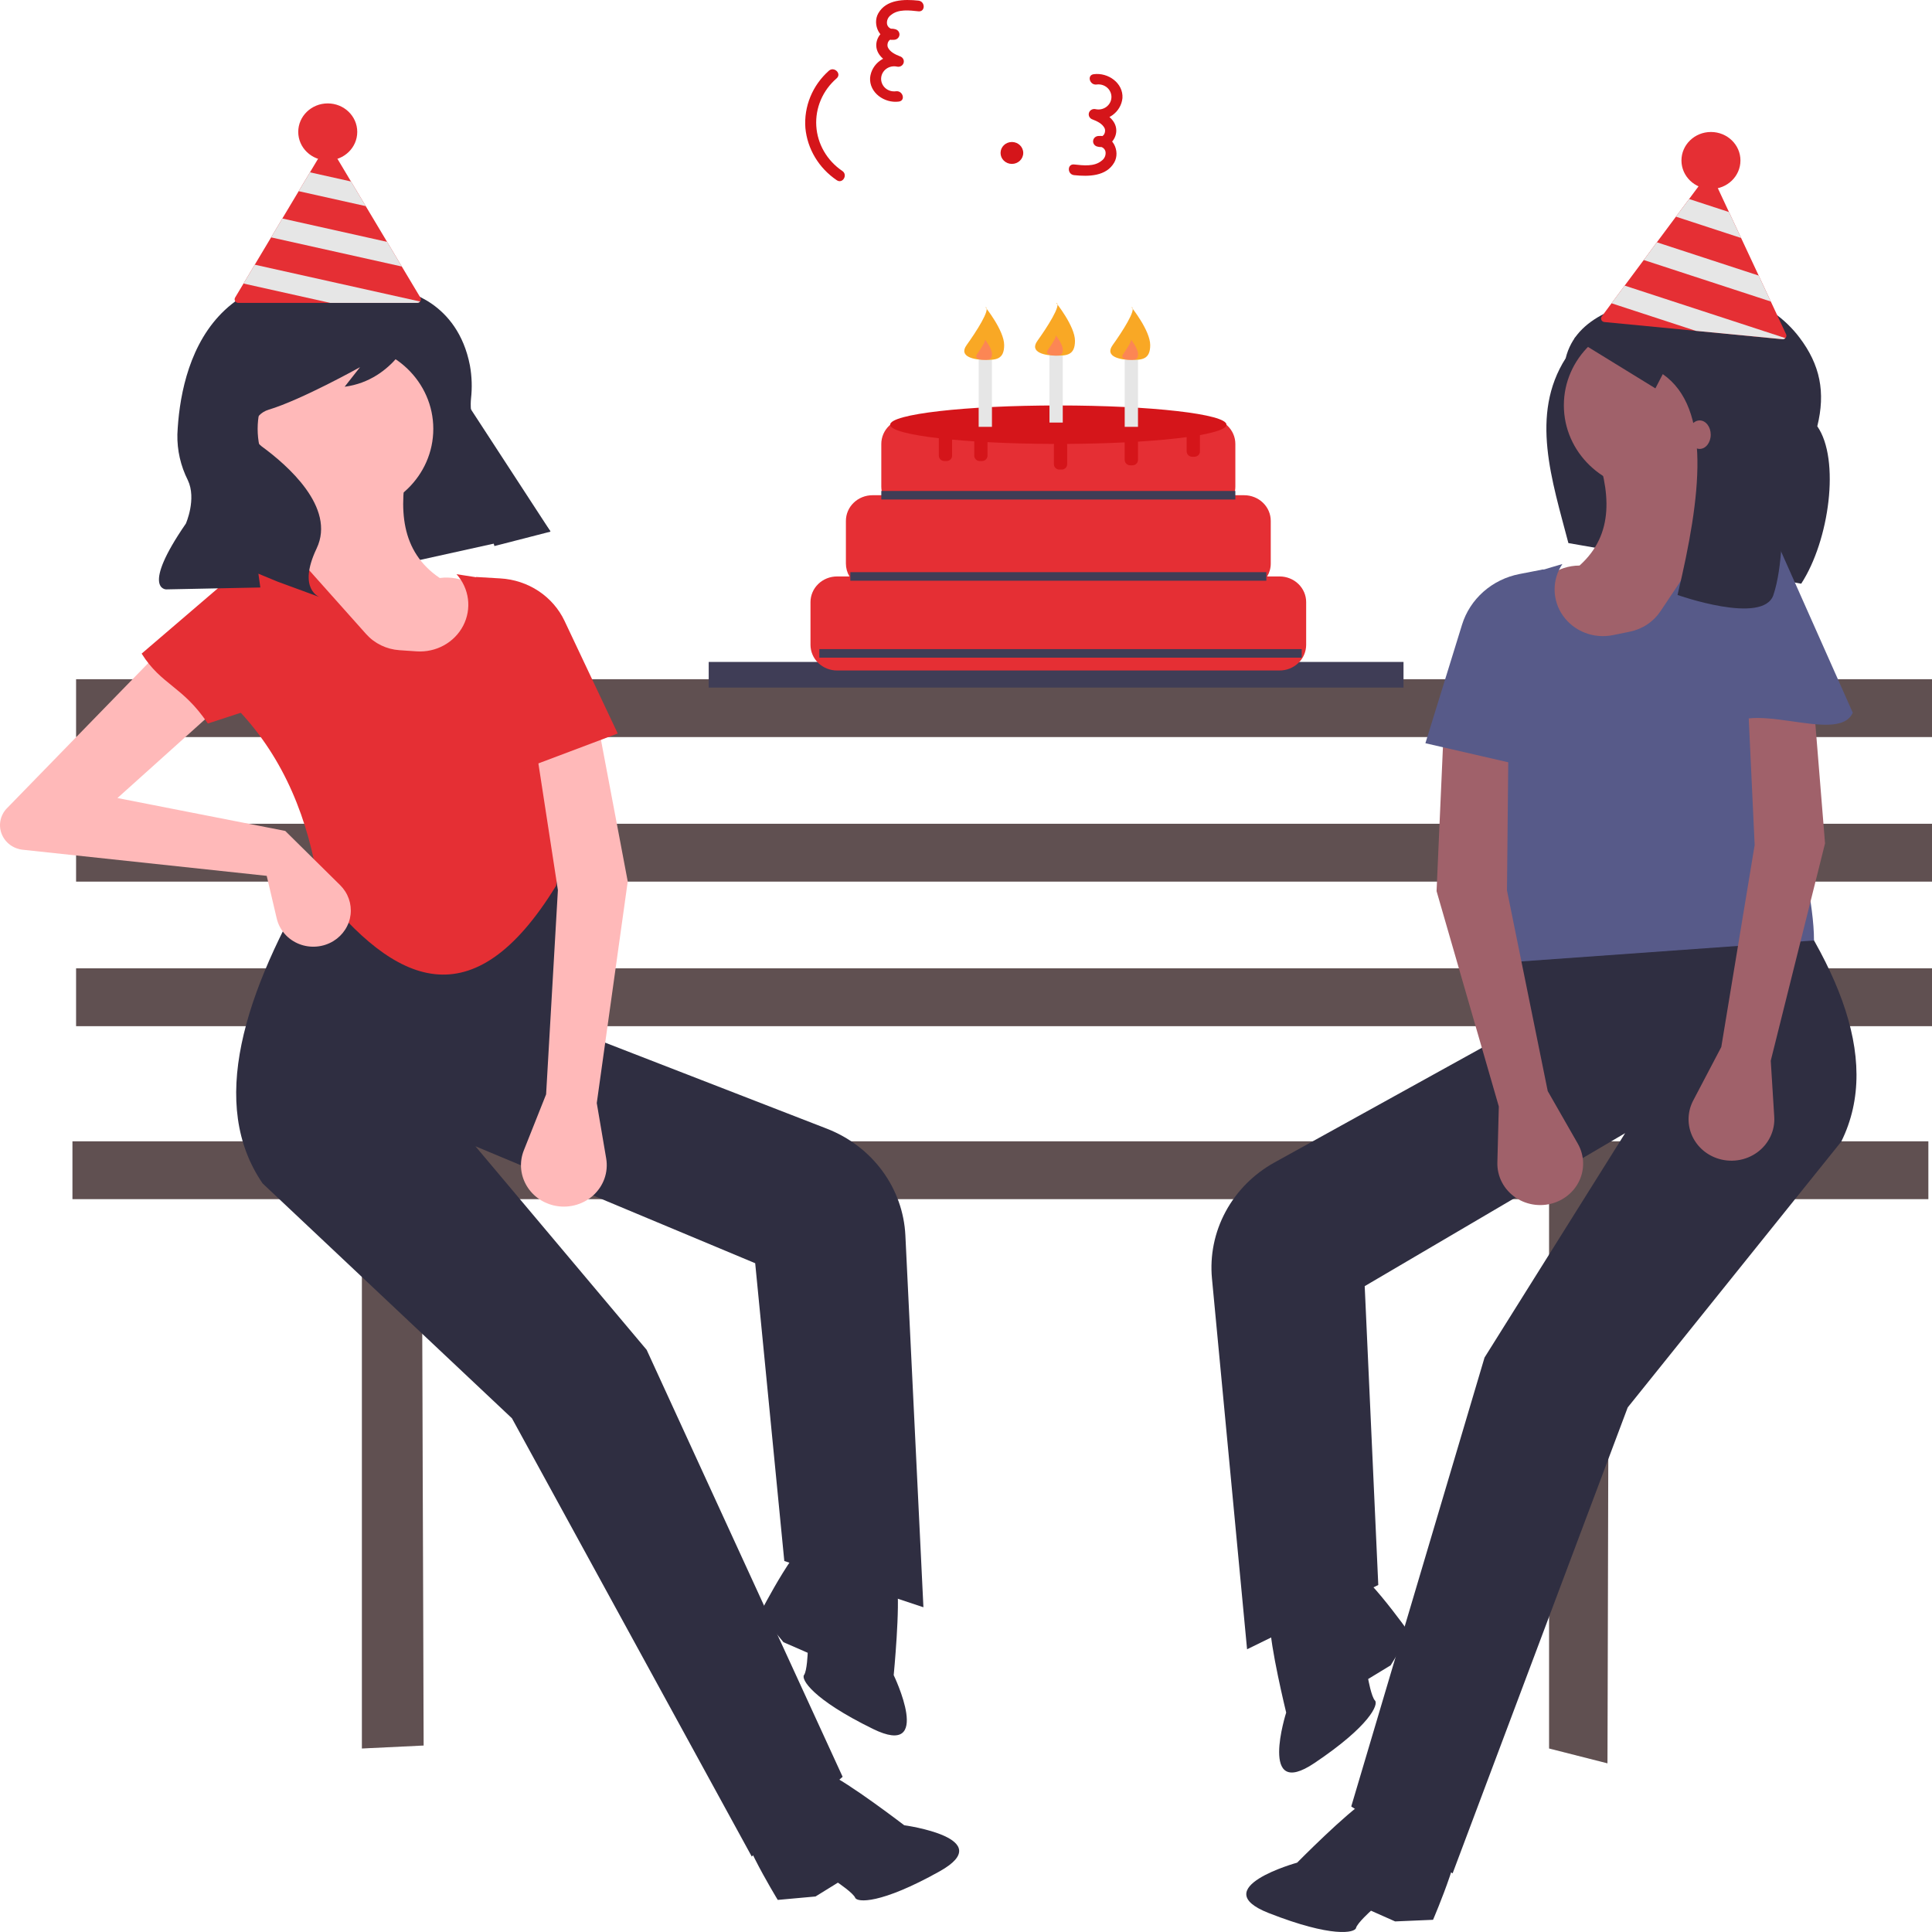 <svg width="149" height="149" viewBox="0 0 149 149" fill="none" xmlns="http://www.w3.org/2000/svg">
<path d="M148.718 88.022H5.589V92.481H27.911V134.847L32.671 134.618L32.528 92.481H119.47V134.847L123.971 135.991L124.087 92.481H148.718V88.022Z" fill="#E6E6E6"/>
<path d="M149 74.68H5.87V79.14H149V74.68Z" fill="#E6E6E6"/>
<path d="M149 63.531H5.87V67.991H149V63.531Z" fill="#E6E6E6"/>
<path d="M149 52.383H5.87V56.842H149V52.383Z" fill="#E6E6E6"/>
<path d="M148.718 88.022H5.589V92.481H27.911V134.847L32.671 134.618L32.528 92.481H119.47V134.847L123.971 135.991L124.087 92.481H148.718V88.022Z" fill="#605051"/>
<path d="M149 74.68H5.87V79.14H149V74.68Z" fill="#605051"/>
<path d="M149 63.531H5.87V67.991H149V63.531Z" fill="#605051"/>
<path d="M149 52.383H5.87V56.842H149V52.383Z" fill="#605051"/>
<path d="M42.439 40.962L23.74 45.096L15.839 30.703L31.828 24.674L42.439 40.962Z" fill="#2F2E41"/>
<path d="M108.242 51.05H54.657V53.028H108.242V51.05Z" fill="#3F3D56"/>
<path d="M98.686 44.457H97.727C97.908 44.156 98.003 43.815 98.003 43.468V40.171C98.003 39.911 97.95 39.654 97.847 39.414C97.744 39.174 97.594 38.956 97.403 38.773C97.213 38.589 96.987 38.443 96.739 38.344C96.49 38.244 96.224 38.193 95.955 38.193H95.154C95.232 37.982 95.272 37.759 95.273 37.534V34.237C95.273 33.978 95.22 33.72 95.117 33.48C95.014 33.24 94.863 33.022 94.673 32.839C94.483 32.655 94.257 32.509 94.008 32.41C93.76 32.311 93.494 32.259 93.225 32.259H70.016C69.747 32.259 69.481 32.311 69.232 32.41C68.984 32.509 68.758 32.655 68.568 32.839C68.378 33.022 68.227 33.24 68.124 33.48C68.021 33.72 67.968 33.978 67.968 34.237V37.534C67.969 37.759 68.009 37.982 68.087 38.193H67.285C67.017 38.193 66.75 38.244 66.502 38.344C66.253 38.443 66.028 38.589 65.838 38.773C65.647 38.956 65.496 39.174 65.394 39.414C65.291 39.654 65.238 39.911 65.238 40.171V43.468C65.238 43.815 65.333 44.156 65.514 44.457H64.555C64.286 44.457 64.02 44.508 63.771 44.607C63.523 44.707 63.297 44.852 63.107 45.036C62.917 45.22 62.766 45.438 62.663 45.678C62.56 45.918 62.507 46.175 62.507 46.435V49.731C62.507 49.991 62.56 50.248 62.663 50.488C62.766 50.728 62.917 50.946 63.107 51.13C63.297 51.313 63.523 51.459 63.771 51.559C64.02 51.658 64.286 51.709 64.555 51.709H98.686C98.955 51.709 99.221 51.658 99.469 51.559C99.718 51.459 99.944 51.313 100.134 51.13C100.324 50.946 100.475 50.728 100.578 50.488C100.681 50.248 100.734 49.991 100.734 49.731V46.435C100.734 46.175 100.681 45.918 100.578 45.678C100.475 45.438 100.324 45.22 100.134 45.036C99.944 44.852 99.718 44.707 99.469 44.607C99.221 44.508 98.955 44.457 98.686 44.457Z" fill="#E52F34"/>
<path d="M94.59 32.754C94.59 31.935 88.783 31.27 81.62 31.27C74.457 31.27 68.651 31.935 68.651 32.754C68.651 33.161 70.085 33.53 72.405 33.798V35.144C72.406 35.253 72.451 35.358 72.53 35.435C72.61 35.512 72.719 35.556 72.832 35.556H73.002C73.115 35.556 73.224 35.512 73.304 35.435C73.384 35.358 73.429 35.253 73.429 35.144V33.904C73.964 33.954 74.535 33.999 75.136 34.038V35.144C75.136 35.253 75.181 35.358 75.261 35.435C75.341 35.512 75.449 35.556 75.562 35.556H75.733C75.846 35.556 75.954 35.512 76.034 35.435C76.114 35.358 76.159 35.253 76.159 35.144V34.099C77.725 34.183 79.459 34.231 81.288 34.236C81.282 34.264 81.279 34.292 81.279 34.32V35.803C81.279 35.913 81.325 36.017 81.404 36.094C81.484 36.172 81.593 36.215 81.706 36.215H81.876C81.99 36.215 82.098 36.172 82.178 36.094C82.258 36.017 82.303 35.913 82.303 35.803V34.32C82.303 34.291 82.3 34.263 82.294 34.235C83.867 34.226 85.364 34.185 86.74 34.117V35.474C86.74 35.583 86.785 35.687 86.865 35.765C86.945 35.842 87.054 35.885 87.167 35.886H87.337C87.45 35.885 87.559 35.842 87.639 35.765C87.719 35.688 87.764 35.583 87.764 35.474V34.061C89.2 33.972 90.472 33.853 91.518 33.712V34.814C91.519 34.923 91.564 35.028 91.644 35.105C91.724 35.183 91.832 35.226 91.945 35.226H92.116C92.229 35.226 92.337 35.183 92.417 35.105C92.497 35.028 92.542 34.923 92.542 34.814V33.554C93.837 33.323 94.59 33.048 94.59 32.754Z" fill="#D5151A"/>
<path d="M95.273 37.864H67.968V38.523H95.273V37.864Z" fill="#3F3D56"/>
<path d="M97.662 44.127H65.579V44.786H97.662V44.127Z" fill="#3F3D56"/>
<path d="M100.392 50.061H63.19V50.72H100.392V50.061Z" fill="#3F3D56"/>
<path d="M81.962 26.985H80.938V32.589H81.962V26.985Z" fill="#E6E6E6"/>
<path d="M82.905 26.283C82.905 27.407 82.257 27.428 81.457 27.428C80.657 27.428 79.344 27.205 80.009 26.283C80.71 25.311 81.913 23.457 81.457 23.359C81.457 23.359 82.905 25.16 82.905 26.283Z" fill="#F9A825"/>
<path opacity="0.5" d="M81.967 26.975C81.967 27.42 81.71 27.428 81.394 27.428C81.077 27.428 80.558 27.34 80.821 26.975C81.098 26.59 81.574 25.856 81.394 25.817C81.394 25.817 81.967 26.53 81.967 26.975Z" fill="#FF6584"/>
<path d="M87.764 27.315H86.74V32.919H87.764V27.315Z" fill="#E6E6E6"/>
<path d="M88.707 26.613C88.707 27.737 88.059 27.757 87.259 27.757C86.459 27.757 85.146 27.535 85.811 26.613C86.512 25.64 87.715 23.787 87.259 23.688C87.259 23.688 88.707 25.489 88.707 26.613Z" fill="#F9A825"/>
<path opacity="0.5" d="M87.769 27.304C87.769 27.749 87.513 27.757 87.196 27.757C86.879 27.757 86.36 27.669 86.623 27.304C86.9 26.919 87.376 26.186 87.196 26.147C87.196 26.147 87.769 26.86 87.769 27.304Z" fill="#FF6584"/>
<path d="M76.501 27.315H75.477V32.919H76.501V27.315Z" fill="#E6E6E6"/>
<path d="M77.444 26.613C77.444 27.737 76.796 27.757 75.996 27.757C75.196 27.757 73.883 27.535 74.548 26.613C75.249 25.64 76.452 23.787 75.996 23.688C75.996 23.688 77.444 25.489 77.444 26.613Z" fill="#F9A825"/>
<path opacity="0.5" d="M76.506 27.304C76.506 27.749 76.249 27.757 75.933 27.757C75.616 27.757 75.097 27.669 75.36 27.304C75.637 26.919 76.113 26.186 75.933 26.147C75.933 26.147 76.506 26.86 76.506 27.304Z" fill="#FF6584"/>
<path d="M138.913 45.015L120.958 41.883C119.702 37.07 117.973 31.985 120.747 27.632C121.557 24.345 125.201 23.405 128.896 22.592C132.605 21.777 136.532 23.065 138.778 26.029C140.375 28.137 140.801 30.249 140.153 32.875C141.934 35.431 141.083 41.685 138.913 45.015Z" fill="#2F2E41"/>
<path d="M112.028 144.48L104.211 139.318L114.491 104.696L125.335 87.39L105.249 99.191L106.296 122.238L96.177 127.196L93.47 98.607C93.301 96.824 93.666 95.032 94.522 93.444C95.377 91.856 96.688 90.538 98.296 89.649L114.851 80.494L116.16 67.345L134.428 64.637C141.491 73.433 145.242 81.505 141.999 88.048L125.533 108.544L112.028 144.48Z" fill="#2F2E41"/>
<path d="M108.193 140.739C108.193 140.739 106.797 138.024 105.344 138.887C103.892 139.75 100.038 143.652 100.038 143.652C100.038 143.652 92.944 145.611 97.84 147.536C102.737 149.461 104.487 149.065 104.58 148.688C104.673 148.31 105.734 147.357 105.734 147.357L107.596 148.184L110.519 148.059C110.519 148.059 113.408 141.371 112.169 141.37C110.93 141.369 108.304 141.962 108.193 140.739Z" fill="#2F2E41"/>
<path d="M101.117 123.887C101.117 123.887 97.999 123.536 97.955 125.182C97.911 126.828 99.193 132.077 99.193 132.077C99.193 132.077 97.022 138.888 101.364 135.976C105.706 133.063 106.318 131.43 106.041 131.149C105.764 130.867 105.517 129.488 105.517 129.488L107.25 128.433L108.737 125.998C108.737 125.998 104.51 120.01 103.833 121.013C103.156 122.016 102.238 124.464 101.117 123.887Z" fill="#2F2E41"/>
<path d="M127.381 37.8C131.122 37.8 134.155 34.871 134.155 31.258C134.155 27.645 131.122 24.716 127.381 24.716C123.641 24.716 120.608 27.645 120.608 31.258C120.608 34.871 123.641 37.8 127.381 37.8Z" fill="#A0616A"/>
<path d="M131.231 52.506L114.619 52.42C116.439 47.844 118.389 43.634 121.819 43.616C124.525 41.188 124.229 37.908 122.945 34.347L131.399 35.358C131.006 37.712 131.569 39.657 133.699 40.931C131.552 44.919 130.351 48.814 131.231 52.506Z" fill="#A0616A"/>
<path d="M139.899 72.532L116.86 74.181L115.115 63.742C110.303 59.305 110.883 54.834 115.326 50.341L116.947 44.549L120.495 43.498C120.094 44.095 119.885 44.794 119.894 45.506C119.904 46.218 120.132 46.911 120.549 47.498C120.967 48.084 121.555 48.539 122.24 48.803C122.924 49.067 123.674 49.129 124.395 48.982L125.695 48.717C126.176 48.618 126.632 48.429 127.038 48.159C127.443 47.89 127.789 47.545 128.056 47.146L132.732 40.149L135.168 40.44C135.444 40.473 135.702 40.588 135.907 40.77C136.112 40.952 136.253 41.191 136.311 41.453L138.57 51.766C135.733 55.803 139.917 67.044 139.899 72.532Z" fill="#575A89"/>
<path d="M119.365 84.148L121.682 88.198C121.908 88.594 122.045 89.031 122.083 89.482C122.121 89.932 122.06 90.386 121.904 90.812C121.747 91.238 121.499 91.627 121.175 91.953C120.851 92.279 120.459 92.536 120.025 92.705C119.517 92.903 118.965 92.977 118.42 92.918C117.875 92.859 117.354 92.671 116.903 92.369C116.452 92.067 116.086 91.662 115.838 91.19C115.589 90.718 115.467 90.193 115.48 89.664L115.592 85.335L110.791 68.725L111.298 57.26L116.327 58.044L116.221 68.667L119.365 84.148Z" fill="#A0616A"/>
<path d="M132.749 80.749L130.583 84.876C130.371 85.279 130.251 85.721 130.229 86.173C130.207 86.624 130.285 87.075 130.457 87.495C130.629 87.916 130.892 88.296 131.227 88.611C131.563 88.926 131.964 89.169 132.404 89.323C132.919 89.504 133.473 89.558 134.016 89.481C134.558 89.404 135.072 89.197 135.512 88.88C135.951 88.564 136.302 88.146 136.533 87.665C136.764 87.185 136.868 86.657 136.834 86.128L136.564 81.806L140.751 65.042L139.823 53.601L134.827 54.557L135.323 65.17L132.749 80.749Z" fill="#A0616A"/>
<path d="M117.617 59.087L109.93 57.319L112.757 48.172C113.059 47.195 113.631 46.316 114.411 45.628C115.191 44.941 116.15 44.471 117.185 44.27L119.039 43.91L117.617 59.087Z" fill="#575A89"/>
<path d="M132.838 56.608L132.992 50.856L134.438 41.481C134.485 41.177 134.642 40.9 134.881 40.698C135.121 40.497 135.427 40.384 135.745 40.381C136.013 40.378 136.277 40.453 136.5 40.597L142.891 54.967C141.719 57.587 134.346 53.487 132.838 56.608Z" fill="#575A89"/>
<path d="M57.977 143.18L64.985 137.03L49.871 104.102L36.665 88.401L58.242 97.422L60.487 120.389L71.216 123.954L69.825 95.278C69.739 93.49 69.122 91.763 68.048 90.304C66.974 88.844 65.489 87.714 63.769 87.046L46.068 80.178L42.898 67.329L24.418 67.073C18.675 76.724 16.109 85.218 20.253 91.268L39.482 109.381L57.977 143.18Z" fill="#2F2E41"/>
<path d="M61.243 138.966C61.243 138.966 62.239 136.091 63.801 136.753C65.362 137.415 69.736 140.767 69.736 140.767C69.736 140.767 77.042 141.765 72.466 144.322C67.89 146.88 66.1 146.72 65.954 146.359C65.808 145.997 64.621 145.194 64.621 145.194L62.895 146.261L59.982 146.525C59.982 146.525 56.167 140.284 57.395 140.119C58.622 139.954 61.307 140.192 61.243 138.966Z" fill="#2F2E41"/>
<path d="M65.852 121.334C65.852 121.334 68.89 120.571 69.168 122.196C69.446 123.821 68.924 129.191 68.924 129.191C68.924 129.191 72.044 135.648 67.329 133.34C62.613 131.032 61.775 129.496 62.009 129.181C62.243 128.865 62.292 127.466 62.292 127.466L60.424 126.651L58.605 124.437C58.605 124.437 61.939 117.945 62.752 118.848C63.565 119.751 64.823 122.055 65.852 121.334Z" fill="#2F2E41"/>
<path d="M26.644 39.618C30.384 39.618 33.417 36.689 33.417 33.076C33.417 29.463 30.384 26.534 26.644 26.534C22.903 26.534 19.87 29.463 19.87 33.076C19.87 36.689 22.903 39.618 26.644 39.618Z" fill="#FFB9B9"/>
<path d="M25.857 54.633L42.298 52.34C39.844 48.05 37.314 44.139 33.913 44.576C30.887 42.531 30.713 39.243 31.478 35.546L23.248 37.671C23.973 39.95 23.692 41.951 21.764 43.496C24.459 47.16 26.203 50.859 25.857 54.633Z" fill="#FFB9B9"/>
<path d="M24.614 68.56C30.456 75.907 36.448 78.809 42.889 68.307L43.42 63.621C47.554 58.586 46.343 54.235 41.303 50.375L38.872 44.854L35.208 44.283C35.691 44.822 35.997 45.486 36.089 46.193C36.181 46.899 36.053 47.616 35.724 48.253C35.394 48.889 34.876 49.417 34.236 49.77C33.595 50.123 32.861 50.284 32.126 50.234L30.801 50.144C30.31 50.11 29.831 49.983 29.391 49.77C28.951 49.557 28.56 49.262 28.238 48.902L22.61 42.592L20.239 43.205C19.971 43.274 19.731 43.422 19.554 43.63C19.377 43.837 19.271 44.092 19.252 44.36L18.483 54.875C21.867 58.497 23.814 63.126 24.614 68.56Z" fill="#E52F34"/>
<path d="M21.999 64.083L9.059 61.546L17.654 53.822L14.383 48.109L0.492 62.379C0.253 62.641 0.094 62.962 0.031 63.305C-0.033 63.649 0.003 64.003 0.134 64.328C0.264 64.653 0.485 64.938 0.771 65.151C1.058 65.364 1.399 65.497 1.758 65.535L20.57 67.547L21.342 70.836C21.445 71.273 21.655 71.68 21.955 72.022C22.255 72.365 22.636 72.632 23.066 72.803C23.495 72.973 23.961 73.041 24.424 73C24.886 72.96 25.332 72.813 25.723 72.571C26.085 72.347 26.391 72.048 26.618 71.696C26.846 71.344 26.989 70.947 27.038 70.535C27.086 70.122 27.039 69.704 26.9 69.312C26.761 68.919 26.532 68.561 26.232 68.264L21.999 64.083Z" fill="#FFB9B9"/>
<path d="M42.117 84.398L40.399 88.717C40.231 89.139 40.158 89.59 40.184 90.042C40.211 90.493 40.336 90.934 40.552 91.335C40.767 91.736 41.069 92.088 41.436 92.369C41.803 92.649 42.228 92.851 42.682 92.961C43.214 93.09 43.77 93.089 44.302 92.958C44.833 92.828 45.323 92.572 45.726 92.213C46.13 91.854 46.435 91.404 46.614 90.904C46.792 90.403 46.839 89.867 46.751 89.344L46.024 85.071L48.413 67.982L46.278 56.693L41.408 58.137L43.026 68.646L42.117 84.398Z" fill="#FFB9B9"/>
<path d="M40.279 59.343L47.641 56.569L43.538 47.885C43.1 46.958 42.408 46.163 41.538 45.585C40.667 45.008 39.65 44.671 38.596 44.609L36.709 44.498L40.279 59.343Z" fill="#E52F34"/>
<path d="M16.029 55.8L23.878 53.233L21.11 44.139C21.021 43.844 20.826 43.59 20.56 43.422C20.294 43.255 19.975 43.184 19.659 43.222C19.393 43.255 19.143 43.365 18.942 43.537L10.924 50.408C12.457 52.847 14.091 52.908 16.029 55.8Z" fill="#E52F34"/>
<path d="M31.143 22.455C31.143 22.455 35.286 23.207 36.243 28.197C36.393 29.039 36.421 29.896 36.325 30.745C36.229 31.706 36.368 33.734 38.527 36.123C39.936 37.672 41.249 39.301 42.459 41L38.13 42.113L36.196 35.186C35.259 31.828 33.814 28.622 31.91 25.67L31.87 25.608C31.87 25.608 30.432 29.319 26.579 29.827L27.767 28.316C27.767 28.316 23.263 30.831 20.711 31.6C20.42 31.687 20.159 31.85 19.956 32.071C19.754 32.291 19.617 32.56 19.562 32.85C19.506 33.14 19.533 33.439 19.64 33.715C19.748 33.99 19.931 34.233 20.17 34.416C20.188 34.429 20.206 34.443 20.225 34.457C22.102 35.834 25.931 39.12 24.419 42.298C22.906 45.476 24.67 46.056 24.67 46.056L21.417 44.861L19.928 44.245L20.078 45.308L12.81 45.455C12.81 45.455 10.846 45.444 14.335 40.38C14.335 40.38 15.176 38.481 14.485 37.03C13.931 35.932 13.655 34.721 13.68 33.499C13.899 28.394 16.126 18.007 31.143 22.455Z" fill="#2F2E41"/>
<path d="M121.411 26.106L127.668 29.952L128.237 28.853C132.015 31.489 131.204 38.232 129.375 45.885C129.375 45.885 135.985 48.228 136.77 45.885C138.166 41.716 137.054 31.875 137.054 31.875L134.779 26.106L131.081 24.183L127.953 23.908C127.953 23.908 125.109 22.535 121.411 26.106Z" fill="#2F2E41"/>
<path d="M131.081 34.622C131.553 34.622 131.935 34.13 131.935 33.523C131.935 32.916 131.553 32.424 131.081 32.424C130.61 32.424 130.228 32.916 130.228 33.523C130.228 34.13 130.61 34.622 131.081 34.622Z" fill="#A0616A"/>
<path d="M78.04 12.641C78.523 12.641 78.915 12.262 78.915 11.796C78.915 11.329 78.523 10.951 78.04 10.951C77.556 10.951 77.165 11.329 77.165 11.796C77.165 12.262 77.556 12.641 78.04 12.641Z" fill="#D5151A"/>
<path d="M63.923 5.457C63.297 6.014 62.809 6.7 62.496 7.465C62.182 8.229 62.051 9.052 62.113 9.872C62.188 10.672 62.444 11.447 62.862 12.143C63.28 12.838 63.85 13.437 64.532 13.898C64.982 14.204 65.409 13.49 64.963 13.186C64.379 12.791 63.895 12.274 63.547 11.673C63.199 11.072 62.996 10.402 62.954 9.715C62.912 9.027 63.032 8.34 63.304 7.703C63.576 7.067 63.994 6.498 64.526 6.039C64.931 5.679 64.326 5.098 63.923 5.457V5.457Z" fill="#D5151A"/>
<path d="M70.831 0.048C69.724 -0.068 68.348 -0.052 67.734 1.029C67.251 1.881 67.838 3.183 68.954 3.069C69.055 3.065 69.152 3.028 69.227 2.962C69.303 2.896 69.351 2.807 69.365 2.71C69.379 2.613 69.356 2.515 69.302 2.432C69.247 2.35 69.164 2.288 69.067 2.259C68.27 2.021 67.567 2.758 67.579 3.501C67.591 4.354 68.457 4.863 69.18 5.138L69.406 4.343C69.141 4.292 68.868 4.295 68.605 4.352C68.341 4.408 68.093 4.518 67.876 4.674C67.659 4.829 67.478 5.027 67.345 5.254C67.212 5.481 67.13 5.733 67.104 5.993C67.03 7.147 68.21 7.983 69.322 7.833C69.863 7.76 69.633 6.966 69.095 7.039C68.949 7.058 68.801 7.047 68.66 7.005C68.52 6.964 68.391 6.892 68.282 6.797C68.173 6.702 68.087 6.584 68.031 6.453C67.974 6.322 67.948 6.181 67.954 6.039C67.961 5.897 67.999 5.759 68.067 5.633C68.135 5.507 68.231 5.397 68.348 5.311C68.465 5.225 68.6 5.165 68.744 5.135C68.888 5.105 69.036 5.106 69.18 5.138C69.287 5.163 69.4 5.146 69.496 5.092C69.591 5.037 69.66 4.949 69.69 4.846C69.719 4.743 69.706 4.633 69.653 4.54C69.6 4.446 69.512 4.375 69.406 4.343C69.058 4.21 68.627 4.003 68.473 3.648C68.374 3.421 68.521 2.959 68.841 3.054L68.954 2.244C68.829 2.258 68.703 2.225 68.602 2.153C68.501 2.08 68.433 1.973 68.41 1.854C68.39 1.721 68.408 1.586 68.462 1.463C68.516 1.34 68.604 1.234 68.716 1.156C69.29 0.683 70.141 0.8 70.831 0.872C71.376 0.929 71.371 0.105 70.831 0.048V0.048Z" fill="#D5151A"/>
<path d="M82.839 13.508C83.946 13.625 85.322 13.608 85.936 12.527C86.419 11.675 85.832 10.373 84.716 10.488C84.615 10.491 84.518 10.529 84.442 10.594C84.367 10.66 84.319 10.749 84.305 10.846C84.291 10.943 84.314 11.041 84.368 11.124C84.423 11.207 84.506 11.268 84.602 11.297C85.4 11.535 86.102 10.798 86.091 10.055C86.078 9.202 85.212 8.693 84.49 8.418L84.263 9.213C84.528 9.264 84.802 9.262 85.065 9.205C85.329 9.148 85.577 9.038 85.794 8.883C86.011 8.727 86.192 8.529 86.325 8.302C86.458 8.075 86.54 7.823 86.566 7.564C86.64 6.409 85.46 5.573 84.348 5.723C83.807 5.796 84.037 6.59 84.575 6.518C84.721 6.498 84.869 6.509 85.009 6.551C85.15 6.593 85.279 6.664 85.388 6.759C85.497 6.855 85.582 6.972 85.639 7.103C85.696 7.234 85.722 7.375 85.716 7.517C85.709 7.659 85.671 7.798 85.603 7.924C85.534 8.049 85.439 8.159 85.322 8.245C85.205 8.331 85.07 8.391 84.926 8.421C84.782 8.451 84.633 8.45 84.49 8.418C84.383 8.394 84.269 8.41 84.174 8.465C84.079 8.519 84.01 8.607 83.98 8.71C83.951 8.813 83.964 8.923 84.017 9.017C84.07 9.11 84.158 9.181 84.263 9.213C84.612 9.346 85.043 9.553 85.197 9.908C85.296 10.136 85.148 10.598 84.829 10.502L84.716 11.312C84.841 11.298 84.967 11.331 85.068 11.403C85.169 11.476 85.237 11.583 85.26 11.703C85.28 11.835 85.262 11.97 85.208 12.093C85.154 12.216 85.066 12.322 84.954 12.4C84.38 12.873 83.529 12.757 82.839 12.684C82.294 12.627 82.299 13.452 82.839 13.508H82.839Z" fill="#D5151A"/>
<path d="M137.745 25.772L136.568 23.254L135.634 21.254L134.278 18.354L133.342 16.353L132.071 13.63C132.05 13.586 132.018 13.548 131.977 13.52C131.936 13.492 131.889 13.475 131.839 13.47C131.789 13.465 131.739 13.473 131.693 13.493C131.647 13.513 131.608 13.544 131.579 13.583L130.267 15.348L129.252 16.71L127.781 18.686L126.769 20.052L125.298 22.027L124.286 23.39L123.532 24.403C123.502 24.441 123.483 24.487 123.478 24.535C123.474 24.583 123.482 24.631 123.501 24.676C123.522 24.72 123.554 24.758 123.595 24.786C123.636 24.814 123.683 24.832 123.733 24.836L137.46 26.159C137.502 26.164 137.545 26.159 137.586 26.145C137.626 26.131 137.662 26.107 137.691 26.076C137.702 26.067 137.711 26.057 137.72 26.046C137.748 26.006 137.766 25.961 137.771 25.913C137.776 25.865 137.767 25.816 137.745 25.772Z" fill="#E52F34"/>
<path d="M134.278 18.354L129.252 16.71L130.267 15.348L133.342 16.353L134.278 18.354Z" fill="#E6E6E6"/>
<path d="M136.568 23.254L126.769 20.052L127.781 18.686L135.634 21.254L136.568 23.254Z" fill="#E6E6E6"/>
<path d="M137.691 26.076C137.662 26.107 137.626 26.131 137.586 26.145C137.545 26.159 137.502 26.164 137.46 26.159L130.786 25.516L124.286 23.39L125.298 22.027L137.691 26.076Z" fill="#E6E6E6"/>
<path d="M131.952 14.574C133.209 14.574 134.227 13.59 134.227 12.376C134.227 11.163 133.209 10.179 131.952 10.179C130.695 10.179 129.677 11.163 129.677 12.376C129.677 13.59 130.695 14.574 131.952 14.574Z" fill="#E52F34"/>
<path d="M32.418 22.947L30.988 20.554L29.853 18.653L28.206 15.897L27.068 13.996L25.524 11.409C25.498 11.367 25.462 11.332 25.419 11.308C25.376 11.284 25.326 11.271 25.276 11.271C25.226 11.271 25.177 11.284 25.134 11.308C25.09 11.332 25.054 11.367 25.029 11.409L23.905 13.29L23.035 14.744L21.775 16.851L20.908 18.307L19.648 20.414L18.78 21.867L18.134 22.947C18.108 22.988 18.094 23.035 18.095 23.084C18.095 23.132 18.108 23.179 18.132 23.221C18.157 23.263 18.193 23.298 18.236 23.322C18.28 23.346 18.329 23.359 18.379 23.359H32.173C32.217 23.36 32.259 23.351 32.298 23.332C32.336 23.314 32.37 23.288 32.395 23.254C32.405 23.244 32.414 23.233 32.421 23.221C32.445 23.179 32.458 23.132 32.458 23.084C32.458 23.035 32.445 22.988 32.418 22.947Z" fill="#E52F34"/>
<path d="M28.206 15.897L23.035 14.744L23.905 13.29L27.068 13.996L28.206 15.897Z" fill="#E6E6E6"/>
<path d="M30.988 20.554L20.907 18.307L21.775 16.851L29.853 18.653L30.988 20.554Z" fill="#E6E6E6"/>
<path d="M32.395 23.254C32.37 23.288 32.336 23.314 32.298 23.333C32.259 23.351 32.217 23.36 32.174 23.359H25.467L18.78 21.867L19.648 20.414L32.395 23.254Z" fill="#E6E6E6"/>
<path d="M25.276 12.37C26.533 12.37 27.552 11.386 27.552 10.172C27.552 8.959 26.533 7.975 25.276 7.975C24.02 7.975 23.001 8.959 23.001 10.172C23.001 11.386 24.02 12.37 25.276 12.37Z" fill="#E52F34"/>
</svg>
